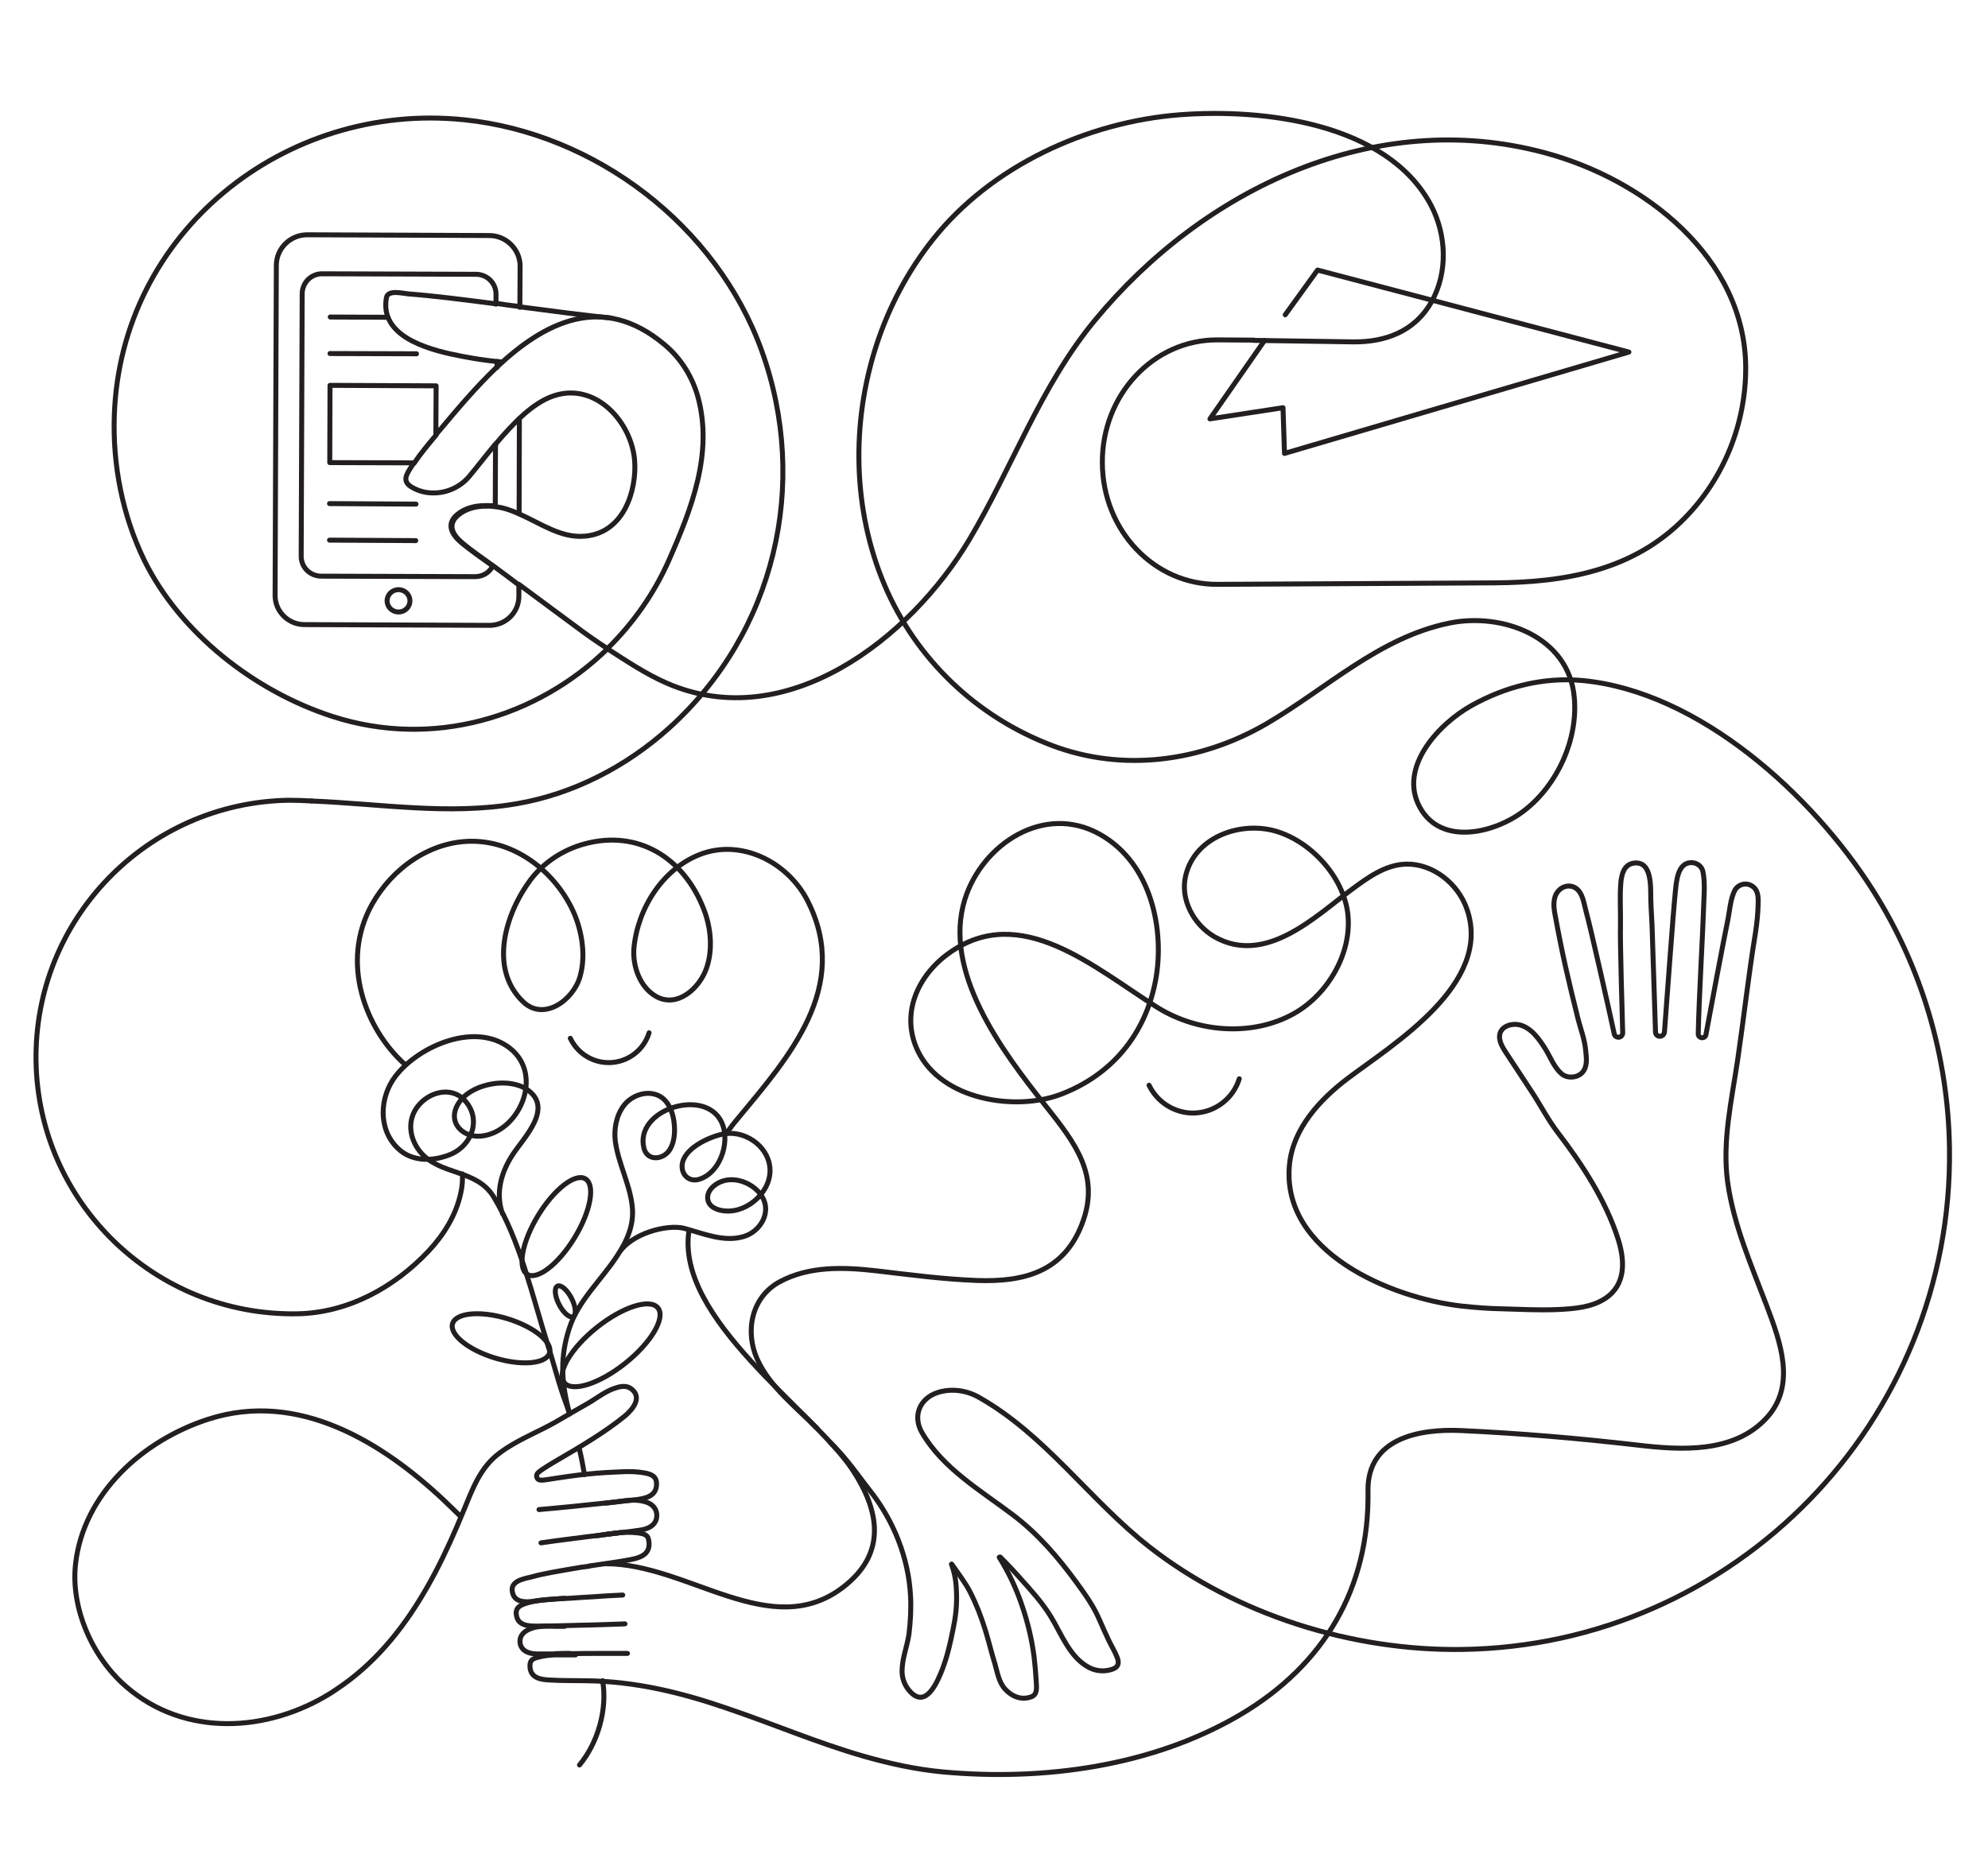 <?xml version="1.0" encoding="UTF-8"?>
<!-- Generator: Adobe Illustrator 25.2.0, SVG Export Plug-In . SVG Version: 6.00 Build 0)  -->
<svg xmlns="http://www.w3.org/2000/svg" xmlns:xlink="http://www.w3.org/1999/xlink" version="1.1" id="Livello_1" x="0px" y="0px" viewBox="0 0 800 747.7" style="enable-background:new 0 0 800 747.7;" xml:space="preserve">
<style type="text/css">
	.st0{fill:none;stroke:#231F20;stroke-width:2;stroke-linecap:round;stroke-linejoin:round;stroke-miterlimit:10;}
</style>
<g>
	<polyline class="st0" points="508.9,137 486.9,168.6 516.3,164.1 516.9,182.5 655.5,141.7 530.2,108.7 517.2,126.7  "></polyline>
	<path class="st0" d="M532.4,131.1"></path>
</g>
<path class="st0" d="M504.5,137c13.3,0.2,26.5,0.4,39.8,0.6c13.2,0.2,25.1-4.2,31.8-16.2c6.6-11.8,6-26.8-0.2-38.7  c-17.6-33.3-67.6-39.1-101.2-36.5c-37.3,2.9-75.8,20.6-99.3,50.2c-10,12.6-17.7,27.1-22.7,42.5c-10.2,31.3-9.6,66.3,3.3,96.7  c12.7,29.8,37,52.9,67.2,64.4c28.7,10.9,60.1,6.6,86.3-8.6c24.2-14.1,45.4-34.8,73.7-40.6c21.3-4.4,48.1,5.4,50.3,29.8  c1.6,17-6.7,35.1-19.8,45.4c-11.6,9.2-33.6,14.8-42.3-1c-8.9-16.1,7.7-33.8,20.9-41.1c13.7-7.6,28.7-11.4,44.4-10  c47.1,4.4,92.7,46.2,116.9,84.3c19.7,31,30.4,67.2,30.9,104c1.5,109.9-86.4,200.2-196.2,201.7c-44.1,0.6-90.8-13.9-125.8-41.3  c-24-18.8-41.7-45-68.6-60.2c-4.9-2.8-11.1-3.7-16.6-1.9c-7.3,2.4-10.1,9.5-6.3,16.1c8.3,14.4,23.9,23.5,36.7,33.2  c10,7.6,18,16.9,25.4,27c3.7,5.1,6.9,9.5,9.4,15.3c1.2,2.7,2.4,5.5,3.7,8.2c1.1,2.3,2.5,4.5,3.4,6.9c1.2,3.2-0.4,4.5-3.7,5.1  c-2.5,0.5-5.3,0.1-7.6-1.1c-7.9-4.1-11.2-13.7-15.6-20.8c-3.4-5.5-7.8-10.3-12.1-15.1c-2.1-2.4-5.1-5.6-8.1-8.6"></path>
<path class="st0" d="M277.3,495.1c-5.8,35.7,50.1,72.6,65.9,96.7c10.6,16.2,13.9,33.4-4,47.1c-29.1,22.2-62.3-9.5-95.4-9.5"></path>
<path class="st0" d="M383,629.6c2.6,3.7,5.5,7.5,7.4,11.2c2.5,4.9,4.5,10.1,6.1,15.3c1.4,4.5,2.5,9.2,3.9,13.7  c1,3.5,1.6,7.5,4.2,10.2c1.8,1.9,4.1,3.3,6.7,3.5c1.2,0.1,2.5-0.1,3.6-0.5c2.7-0.9,2.2-3.8,2.1-6.2c-0.2-3.4-0.5-6.8-0.9-10.2  c-0.9-6.8-2.5-13.5-4.7-20c-2.3-6.9-5.4-13.6-9.3-19.8"></path>
<path class="st0" d="M334.1,580.6c6.8,6.5,12.3,14.8,16,19.4c9.5,12,15.5,27.1,16.3,42.2c0.3,5.1,0,10.3-0.6,15.4  c-0.7,5-2.8,9.9-2.8,15c0,2.7,0.9,5.4,2.6,7.5c5.9,7.4,10.3-0.3,12.8-6.2c2.4-5.6,3.8-11.6,5-17.5c0.1-0.7,0.3-1.4,0.4-2.1  c0.9-4.4,1.3-8.9,1.1-13.4c-0.1-2.6-0.2-6.2-2-11.3"></path>
<path class="st0" d="M229.2,569.1c-1-3.2-2.3-6.6-2.6-7.5c-2.3-6.7-4-13.7-6.2-20.4c-6.2-19.6-11-41.6-21.7-59.4  c-7-11.5-21.7-8.5-29.7-18.3c-4.2-5.2-5.3-12.5-0.9-18.2c4.6-5.9,13.4-8.1,18.7-2.6c7.1,7.3,3.3,18.1-5.2,21.8  c-6.9,3-15.7,3.3-21.4-2.2c-8.2-7.7-7.5-20.8-1-29.2c9.4-12.2,32.2-22,46-11.2c14,11,3.5,34.2-11.9,35.4c-7.9,0.6-14.3-6.8-7.7-14.7  c5.4-6.5,19.2-9.1,26.6-4c10.7,7.4-1.4,19.3-5.8,26c-4.5,6.8-7.2,15.3-4.2,23.9"></path>
<path class="st0" d="M242.5,676.5c2,11.4-1.9,25-9.3,33.9"></path>
<path class="st0" d="M229.2,569c-3.6-13.3-3.7-23.3-0.1-34.4c3.6-11.1,12.8-19.3,19.1-28.9c4.1-6.2,7.1-12.7,6.2-20.3  c-1-9-5.6-17.1-6.8-26.1c-0.6-4.9,0.4-10.4,3.5-14.4c2.7-3.5,7.8-5.7,12.3-4.5c5.6,1.4,7.7,7.7,8,12.9c0.2,3.3-0.2,7-2.1,9.8  c-2.8,3.9-9,4.2-10.2-1.1c-3.6-14.9,22.7-23.8,30.5-11.7c5,7.7,0.7,21.8-8.4,24.4c-3.9,1.1-7-1.8-6.7-5.8  c0.6-6.6,10.6-11.2,16.2-12.4c8.5-1.9,18.2,4.4,19.1,13.3c1,9.4-8.7,18.4-18,17.6c-2.8-0.2-6.6-1.4-7-4.8c-0.4-3.3,2.6-5.9,5.4-7  c5.8-2.3,13.2,0.8,16.4,5.9c4,6.3-0.5,14-7,16.1c-8.1,2.6-16.4-1.1-24.3-3.2c-6.7-1.7-21.3,1.9-26.4,10.2"></path>
<path class="st0" d="M162.8,428.3c-15.5-13.9-26.2-40.8-13.1-64.3c8.2-14.6,23.4-25.3,39.9-25.4c17.1-0.1,32.5,11.2,40.3,26.6  c4.1,8.1,6.1,19,3.5,27.9c-2.7,9.5-14.6,18.1-22.9,10.1c-14-13.4-7-35.7,3-49.1c5.4-7.1,13.2-12.1,21.6-14.4  c21.4-5.9,40.1,5.3,48.2,26.5c2.8,7.3,3.6,16.1,1,23.5c-2.8,8.1-11.7,16.1-20.2,11.4c-6.5-3.6-9.6-12.1-9-19.5  c1.5-16,11.6-31.9,26.6-37.7c16.5-6.4,35.3,3,43.3,18.7c17.6,34.6-7.6,62.9-28,87.5c-1.7,2-3.3,4.1-4.8,6.2"></path>
<g>
	<g>
		<g>
			<path class="st0" d="M229.3,665.5c-2.2,0-4.1,0-5.9,0.1C225.2,665.6,227.2,665.6,229.3,665.5z"></path>
			<path class="st0" d="M227.1,643.3c-5.1,0.5-10.4,0.4-15.3,2c-2.5,0.8-4.5,1.8-4,4.8c0.6,4.1,4.6,4.4,8,4.4c0.4,0,0.9,0,1.5,0     c0,0,0,0,0,0c1.6,0,3.9-0.1,6.6-0.1c0.1,0,0.1,0,0.2,0c4.5-0.1,10.1-0.3,15.7-0.4c4.1-0.1,8.2-0.3,11.7-0.4"></path>
			<path class="st0" d="M252.5,665.5c-3.1,0-7.2,0-11.5,0c-3.7,0-7.6,0-11.2,0.1c-0.2,0-0.3,0-0.5,0c-2.1,0-4.1,0-5.9,0.1     c-0.1,0-0.1,0-0.2,0c-3.3,0-5.8,0-7,0c-2.9,0-6.3-0.9-6.9-4.3c-0.4-2.5,1.1-4.4,3.2-5.4c1.6-0.8,3.2-1.2,4.8-1.3c0,0,0,0,0,0     c2.1-0.3,4.4-0.2,6.6-0.1c0.1,0,0.1,0,0.2,0c1,0,2,0,3.1,0"></path>
		</g>
	</g>
	<path class="st0" d="M250.6,642c-4.3,0.2-8.3,0.4-11.9,0.7c-3.6,0.2-6.9,0.4-9.5,0.6c-0.7,0-1.4,0.1-2.1,0.1   c-4,0.2-8.5,0.5-12.3,1.1c-3.6,0.5-8.3,0.5-8.7-4.4c-0.3-4.3,5.9-4.8,9-5.7c2.6-0.8,10-2.1,15.3-3l3.6-0.6c1.1-0.1,2.1-0.3,3.1-0.4   "></path>
</g>
<g>
	<g>
		<g>
			<path class="st0" d="M243,617.7c2.4-0.3,4.4-0.6,6.5-0.8C247.5,617.1,245.3,617.4,243,617.7z"></path>
			<path class="st0" d="M217.7,621c3.3-0.5,7.8-1.1,12.6-1.7c4-0.5,8.3-1.1,12.2-1.5c0.2,0,0.3-0.1,0.5-0.1c2.3-0.3,4.5-0.5,6.5-0.8     c0.1,0,0.1,0,0.2,0c3.6-0.4,6.3-0.8,7.7-1c3.2-0.4,6.8-1.9,6.9-5.8c0.1-2.8-1.8-4.7-4.2-5.5c-1.8-0.6-3.6-0.8-5.5-0.8     c0,0,0,0,0,0c-2.4,0-4.8,0.5-7.3,0.8c-0.1,0-0.1,0-0.2,0c-1.1,0.2-2.2,0.3-3.4,0.4"></path>
		</g>
	</g>
	<path class="st0" d="M237.1,630.3c5.4-0.8,10.9-1.5,16.3-2.5c3.7-0.7,7.9-1.8,7.8-6.5c-0.1-3.4-1.5-3.9-4.4-4.3   c-2.6-0.3-4.8-0.3-7.2-0.1c-0.1,0-0.1,0-0.2,0c-2,0.2-4.1,0.5-6.5,0.8c-0.2,0-0.3,0-0.5,0.1c-0.7,0.1-1.4,0.2-2.2,0.3"></path>
	<path class="st0" d="M216.9,607.6c3.9-0.3,8.3-0.8,12.9-1.2c6.1-0.6,12.2-1.3,17.2-1.8c0.1,0,0.1,0,0.2,0c3-0.3,5.5-0.6,7.3-0.8   c0,0,0,0,0,0c0.7-0.1,1.2-0.2,1.6-0.2c3.7-0.5,8-1.4,8.1-6.1c0.1-3.4-2.2-4.2-5.1-4.7c-5.1-0.9-10.2-0.3-15.3-0.1   c-4.9,0.3-9.8,0.8-14.7,1.5c-3.2,0.4-5.2,0.8-8.7,1.3c-0.9,0.1-2.2,0.4-3.2,0.2c-1.2-0.2-1.7-1.8-0.8-2.8c1.1-1.3,6.9-4.6,8.4-5.5   c7.9-4.6,18.8-11,26.7-17.5c3.1-2.6,7.2-7.5,2.4-11c-1.7-1.2-3.8-1-5.7-0.4c-4.3,1.2-7.9,4.2-11.7,6.4c-4.3,2.4-8.5,4.9-12.8,7.4   c-6.5,3.7-13.6,6.5-19.9,10.6c-0.9,0.6-1.8,1.2-2.7,1.9c-7.8,5.7-10.9,14.4-14.4,22.9c-3.5,8.5-7.2,16.9-11.5,25.1   c-8.1,15.4-18.2,30-31.8,41.2c-3.2,2.7-6.7,5.1-10.2,7.4c-25.4,15.9-58.8,17.9-82.4-2.5c-13.6-11.7-22.4-31.6-20.4-49.4   c3.2-28.5,27.3-49.9,53.5-58.3c36-11.6,69.8,9.1,95.1,33c2.1,2,4.2,4.1,6.4,6.2"></path>
</g>
<path class="st0" d="M328.8,574.9c-8.4-8.5-19.1-16.7-24.1-27.9c-4.9-10.9-2.5-24.7,8.9-31c11.9-6.5,25.9-6,39-4.5  c13.7,1.6,27,3.4,40.8,3.9c18.6,0.6,34.7-3.4,42.1-23c7.3-19.2-2.7-32.2-14.8-47.4c-17.6-22.1-41.5-54-32.4-83.1  c6.9-22,31.8-38.7,54.3-26.1c20.9,11.7,26.2,38.8,22.4,58.9c-4.1,21.6-17.6,38-38.2,45.8c-18,6.8-47.8,2.4-57.4-17.4  c-7.3-15.1,0.1-30.6,12.4-39.4c28.8-20.8,58.4,5.7,83.8,21.7c16.6,10.4,38.7,11.8,55.2,2.5c13.6-7.7,23.3-24.3,21.6-39.9  c-1.7-15.4-15.6-30.2-30.3-33.8c-14.2-3.4-31.5,3.2-35,18.4c-2.2,9.4,3.2,19.6,11.7,24.5c20.5,11.6,40.6-8.3,54.9-18.9  c6.5-4.8,13.7-10.2,22.2-10.4c10.8-0.2,20.9,7.9,24.4,18.1c10.5,30.1-29.6,54.3-48,68.2c-11.1,8.4-22,20.1-23.4,34.7  c-3.4,35.2,40.9,53.7,69.4,56.9c5.5,0.6,10.9,1,16.4,1.1c7.3,0.2,14.6,0.6,21.9,0.3c6.5-0.3,13.8-0.8,19.4-4.5  c8.3-5.5,7.9-15.1,5.2-23.7c-4.9-15.5-14.4-30.1-24.2-42.9c-4-5.2-6.9-10.9-10.5-16.4c-3.3-5.1-6.7-10.1-10-15.2  c-1.5-2.3-3.7-5.4-2.9-8.4c0.9-3.2,5.1-4.2,7.9-3.5c4.8,1.2,8,5.9,10.5,9.9c2,3.3,3.4,7.2,6.4,9.8c2.3,2,6.5,1.7,8.5-0.7  c2-2.4,1.5-5.9,1.2-8.7c-0.4-4.4-1.9-8.2-3-12.4c-3.9-15.6-6.4-26.1-9.5-43.2c-0.4-2.3-0.5-5.2,0.6-7.3c1.6-3,5.1-4.2,7.8-2.5  c3,1.9,3.4,6.4,4.3,9.6c1.6,5.6,9.4,40.2,11.3,49.2c0.2,0.8,0.9,1.3,1.7,1.3c0.9,0,1.7-0.8,1.7-1.7c-0.2-7.7-1.1-36.5-0.9-43.7  c0.1-5.3-0.3-10.7,0.1-16.1c0.2-3.5,1.1-8.1,5.3-8.6c7.4-1,6.7,9.8,6.8,14.4c0.1,4.5,0.5,9,0.6,13.6l1.3,40c0,1,0.9,1.8,1.9,1.7  c0.9-0.1,1.6-0.8,1.7-1.7c0.9-11.8,3.4-46.9,4.4-56.7c0.4-3.9,0.9-11.3,6.2-11.5c2.3-0.1,4.5,1.4,4.9,3.7c1,5,0.3,10.7,0.2,15.7  c-0.1,5.5-1.9,36.9-2.1,49.5c0,0.9,0.6,1.5,1.5,1.6c0.8,0,1.5-0.5,1.6-1.3c1.4-7.6,7.2-38.5,8.7-45.6c0.8-3.7,1.1-9.2,3-12.6  c1.4-2.4,5-3.4,7.6-1c1.8,1.6,1.8,4.5,1.7,6.8c-0.1,3.9-0.5,7.7-1.1,11.6c-2.9,17.8-4.5,32.9-7.1,50.7c-2.4,16.3-6.3,32.8-4.1,49.3  c2.4,17.5,9.6,33.7,15.8,50.1c5.4,14.3,11.9,31.8,0,44.9c-13.2,14.5-34.7,13.1-52.4,11c-23.4-2.7-46.9-4.7-70.5-5.8  c-17.1-0.8-38,3.1-37.6,24.4c0.6,39-17.7,70-51.3,89.9c-35.4,20.9-79.3,26.8-119.7,23.1c-10.9-1-21.7-3.4-32.2-6.4  c-18.7-5.4-36.6-13.1-55-19.3c-18.3-6.3-36.9-10.8-56.4-11c-4.9-0.1-9.9,0-14.8-0.3c-3.4-0.2-7.3-0.7-7.8-4.9  c-0.3-3,0.9-3.7,3.4-4.3c2.3-0.6,4.3-0.8,6.4-0.9c0.1,0,0.1,0,0.2,0c0.5,0,0.9,0,1.4,0c0.9,0,1.9,0,2.9,0c0.5,0,1,0,1.6,0  c0.1,0,0.2,0,0.2,0c0.1,0,0.2,0,0.2,0c0.6,0,1.3,0,2,0"></path>
<g>
	
		<ellipse transform="matrix(0.52 -0.854 0.854 0.52 -314.047 428.376)" class="st0" cx="224" cy="493.5" rx="22.5" ry="8.6"></ellipse>
</g>
<g>
	
		<ellipse transform="matrix(0.782 -0.624 0.624 0.782 -283.992 271.504)" class="st0" cx="245.7" cy="541.3" rx="24.1" ry="9.2"></ellipse>
</g>
<g>
	
		<ellipse transform="matrix(0.289 -0.957 0.957 0.289 -372.221 576.101)" class="st0" cx="201.8" cy="538.7" rx="8.3" ry="20.4"></ellipse>
</g>
<g>
	<ellipse transform="matrix(0.888 -0.459 0.459 0.888 -215.143 162.956)" class="st0" cx="227.6" cy="524" rx="2.8" ry="6.9"></ellipse>
</g>
<path class="st0" d="M125.4,322.4c-3-0.2-6.1-0.3-9.2-0.3c-57.1,0.9-102.6,48-101.7,105c0.9,57.1,48,102.6,105,101.7  c20.4-0.3,39.2-10.6,53-25.3c6.1-6.5,11-14.4,12.9-23.2c0.6-2.6,0.8-5.2,0.7-7.8"></path>
<g>
	<path class="st0" d="M202,145.7c-4.5-0.4-8.2-0.9-11.7-1.5c-10.2-1.8-29.9-5.2-34.2-16.6c-0.9-2.3-1.1-4.9-0.6-7.8   c0.6-3.3,6.5-1.7,8.9-1.5c9.5,0.7,22.2,2.3,35.2,4"></path>
	<path class="st0" d="M209.2,123.5c13.6,1.8,26.8,3.5,36.6,4.5"></path>
	<line class="st0" x1="209.2" y1="123.7" x2="209.2" y2="123.5"></line>
	<line class="st0" x1="208.9" y1="206.8" x2="209" y2="168.5"></line>
	<path class="st0" d="M195.4,203.7c-3.9,0.1-7.9,1-11,3.6c-4.5,3.8-2.3,7.9,1.5,11.1c4.1,3.5,8.6,6.5,12.9,9.6   c0.4,0.3,0.8,0.5,1.1,0.8c2.9,2.1,5.8,4.3,8.7,6.5"></path>
	<path class="st0" d="M199.4,178.9c0.2-0.2,0.4-0.4,0.5-0.7c6.8-8,14.5-16,22.7-18.8c17-5.9,31.7,10.5,32.8,26.2   c0.8,11.3-4,28.8-20,30.2c-9.6,0.9-17.9-5.2-26.6-9c-2.9-1.3-5.9-2.4-9-2.8c-0.2,0-0.4-0.1-0.5-0.1"></path>
	<path class="st0" d="M175.5,175.1c-3.1,3.7-6.2,7.4-8.9,11.4"></path>
	<path class="st0" d="M199.3,203.9L199.3,203.9c-0.4,0-0.7,0-1.1-0.1c-0.8-0.1-1.7-0.1-2.6-0.1"></path>
	<line class="st0" x1="199.6" y1="122.4" x2="199.6" y2="122.3"></line>
	<line class="st0" x1="200" y1="147.9" x2="200" y2="145.5"></line>
	
		<ellipse transform="matrix(3.625367e-03 -1 1 3.625367e-03 -82.009 401.356)" class="st0" cx="160.4" cy="241.8" rx="4.5" ry="4.6"></ellipse>
	<line class="st0" x1="156.1" y1="127.7" x2="132.9" y2="127.6"></line>
	<line class="st0" x1="132.8" y1="142.3" x2="167.6" y2="142.4"></line>
	<line class="st0" x1="132.6" y1="202.7" x2="167.4" y2="202.9"></line>
	<line class="st0" x1="132.6" y1="217.4" x2="167.3" y2="217.6"></line>
</g>
<path class="st0" d="M125.4,322.4c27.4,1.1,55.2,5.8,82.5,1.1c22.8-3.9,44.2-15,61.4-30.5c42.5-38.4,56.6-98.1,37.2-151.9  c-18.1-50.2-66.8-87.5-119.8-92.9c-72.2-7.4-138.2,45.4-140.7,119c-0.7,20,3.3,40.2,12,58.2c14.4,29.4,44.5,52.9,75.9,63  c40.3,13,82.2,0.4,110.6-27.3c-4.3-2.8-8.5-5.7-12.6-8.8c-7.7-5.7-15.4-11.4-23.1-17.1l0,4.8c0,6.5-5.3,11.7-11.8,11.7l-74.5-0.3  c-6.5,0-11.8-5.3-11.8-11.7l0.5-132.9c0-6.8,5.6-12.3,12.4-12.3l73.3,0.3c6.8,0,12.4,5.6,12.4,12.3l-0.1,16.3  c-3.2-0.4-6.4-0.8-9.6-1.3l0-3.7c0-4.4-3.5-7.9-7.9-8l-62.1-0.2c-4.4,0-7.9,3.5-8,7.9l-0.4,105.8c0,4.4,3.5,7.9,7.9,8l62.1,0.2  c3.1,0,5.8-1.7,7.1-4.3c-4.3-3.1-8.8-6.2-12.9-9.6c-3.7-3.2-5.9-7.4-1.4-11.1c3.2-2.7,7.3-3.6,11.4-3.6l0.9,0c1,0,2,0,3,0.2  c0,0,0.1-25,0.1-25c-4,4.8-7.6,9.5-10.7,13.2c-3.6,4.2-9,6.6-14.5,6.5c-2.8,0-5.6-0.7-8.1-2.1c-4.5-2.4-2.7-5.2-0.4-8.7  c0.3-0.5,0.6-0.9,0.9-1.3l-33.9-0.1l0.1-31.1l42.7,0.2l-0.1,19.7c0.5-0.7,1.1-1.3,1.6-1.9c6.7-8,14.4-17.2,22.9-25.3  c19.1-18,42.4-30.2,67.5-9.1c6.6,5.5,11.2,12.9,13.5,21.2c6.1,22.6-2.6,44.8-11.6,65.3c-6,13.7-14.6,25.8-24.9,35.9  c7.8,5,15.5,10.2,24,13.9c48.1,20.9,98-18.1,121.6-57.7c17.4-29.2,28.8-62.1,50.7-88.5c43.8-53,112.7-85.7,181-67.3  c40.2,10.8,80.5,42.3,80.8,86.3c0.1,22.5-8.7,44.6-24.5,60.7c-20.7,21.2-48.2,25.9-76.5,26.1L490,235.2  c-25.5,0.2-46.3-21.7-46.4-48.9c-0.2-27.4,20.6-49.6,46.3-49.5l14.7,0.1"></path>
<path class="st0" d="M261.2,415.7c-2.1,6.9-8.5,11.9-16,12c-6.9,0.1-12.9-3.9-15.7-9.8"></path>
<path class="st0" d="M498.7,434.2c-2.4,7.9-9.7,13.6-18.3,13.8c-7.9,0.1-14.8-4.5-18-11.2"></path>
<path class="st0" d="M382.1,515.4"></path>
<path class="st0" d="M233,582.6c0.9,3.7,1.6,7.3,2.2,10.9"></path>
</svg>
